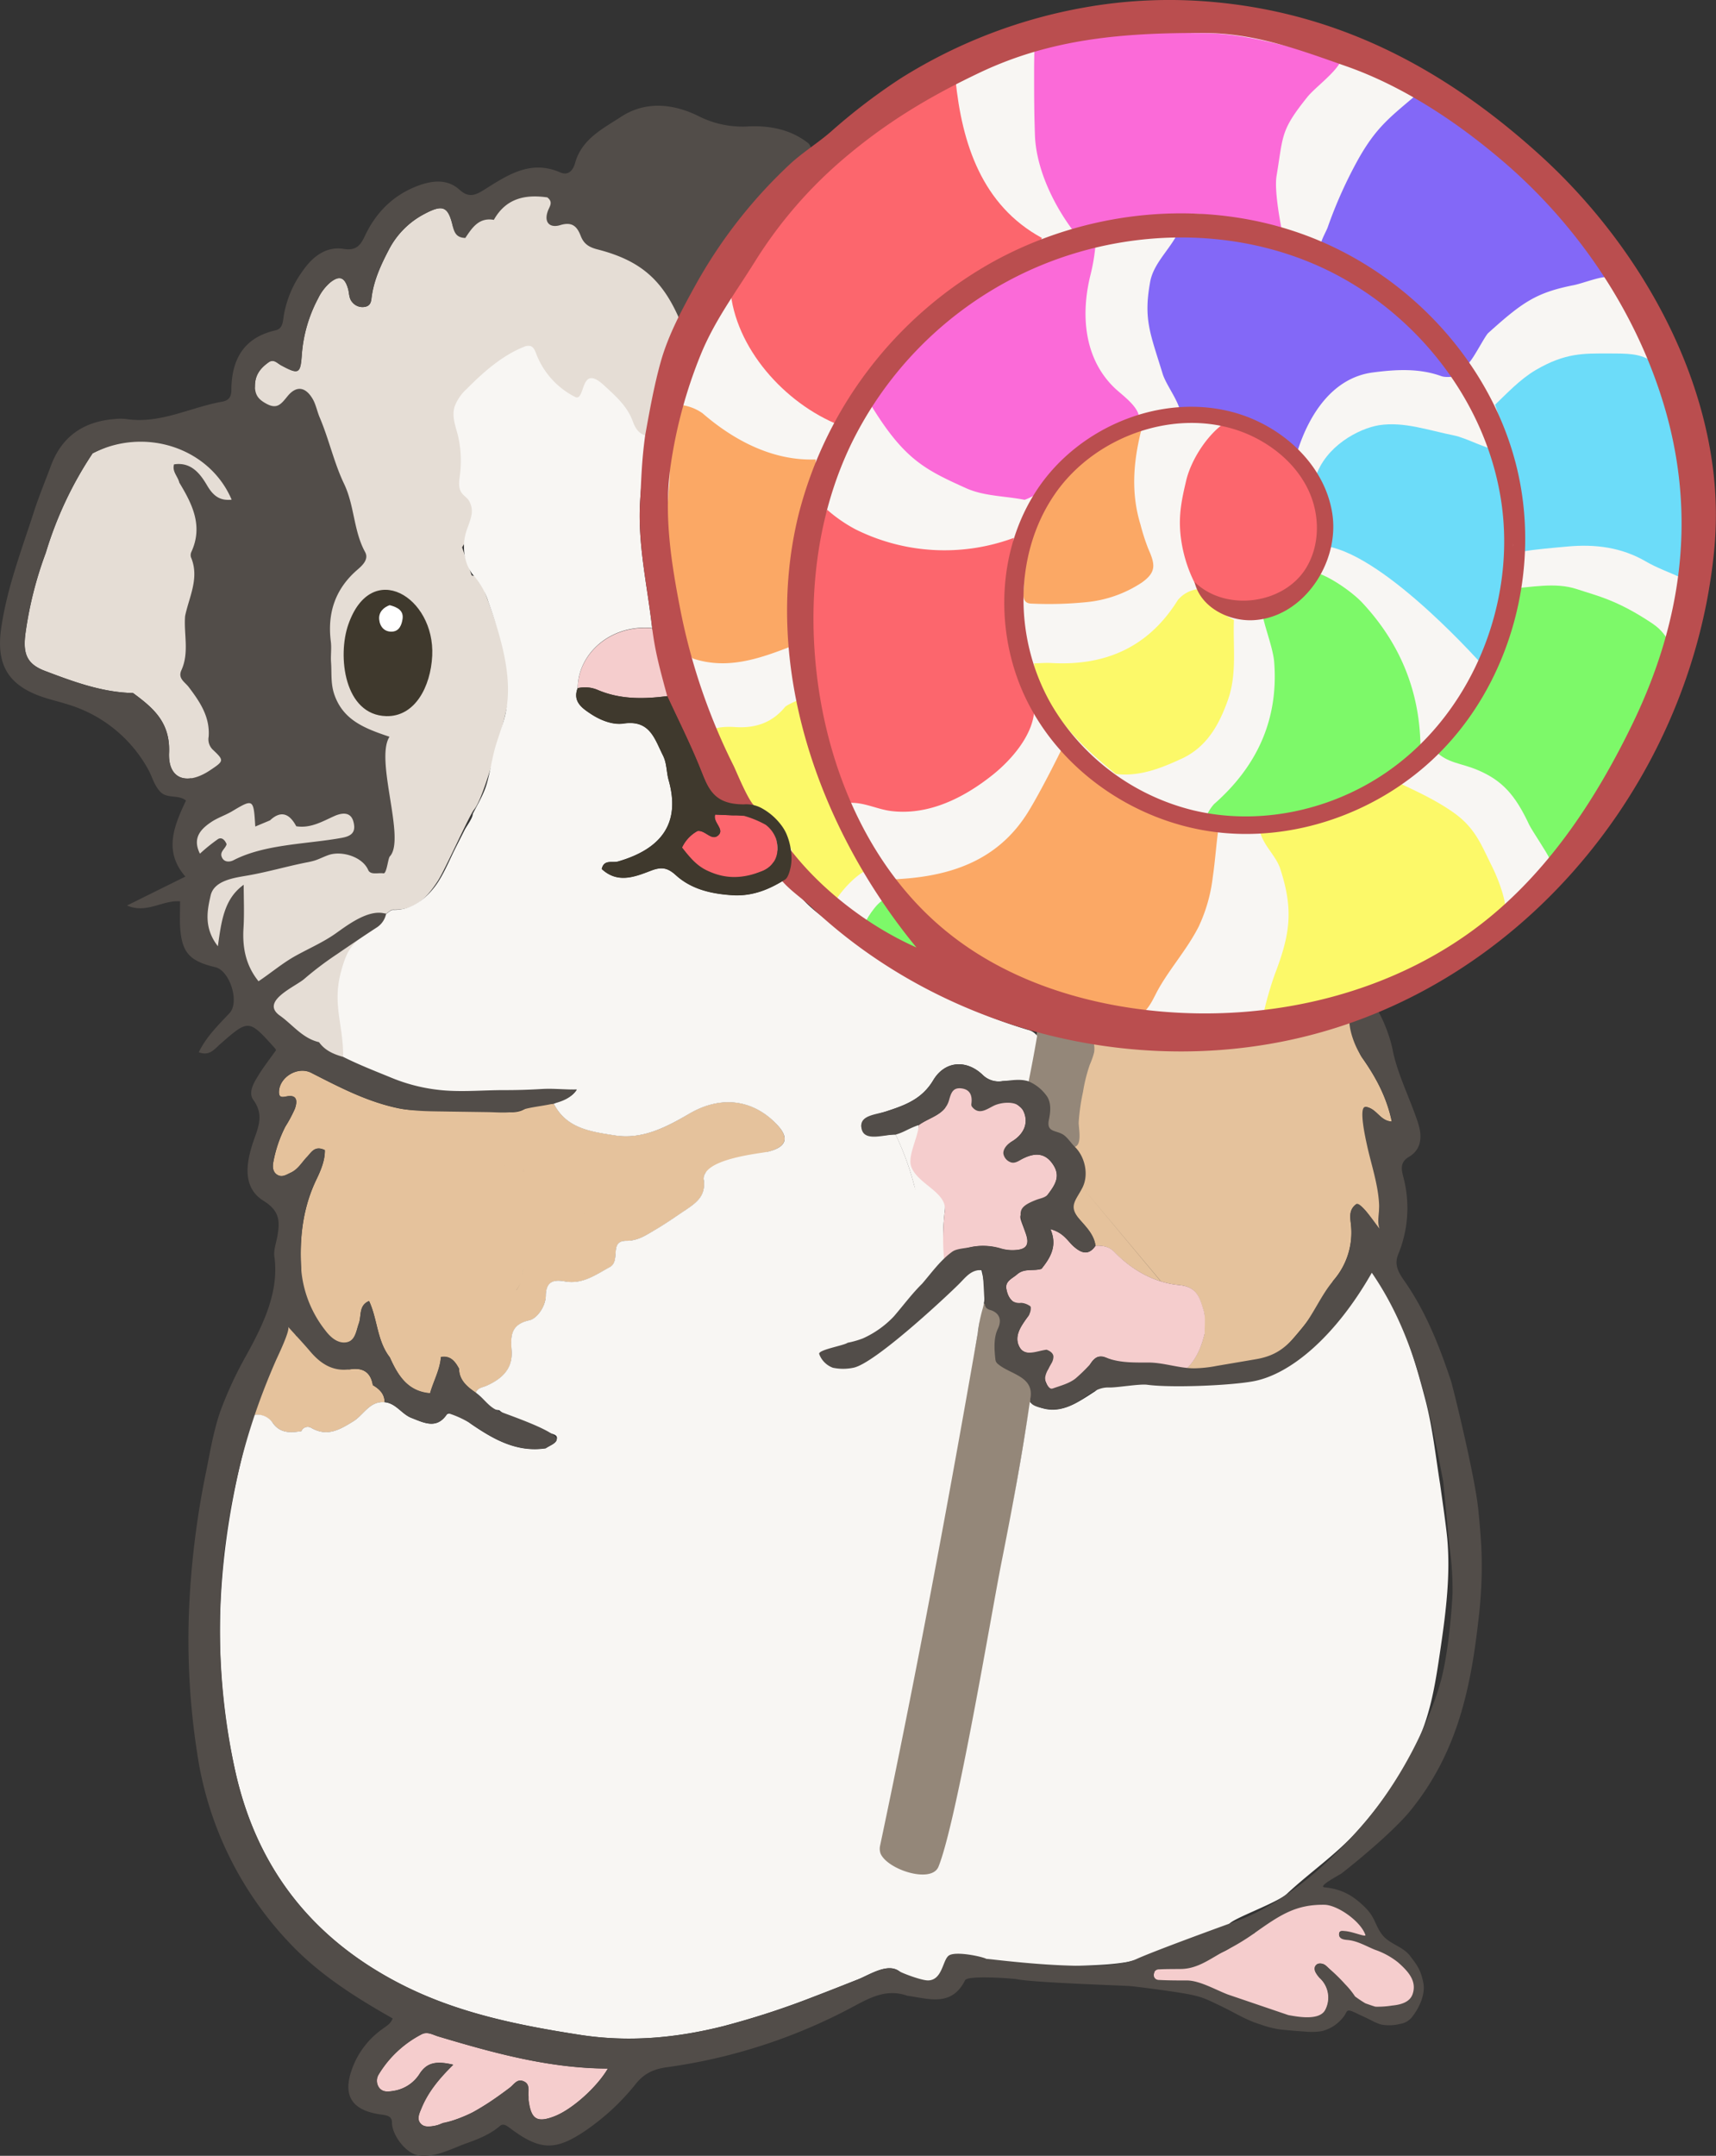 <svg id="Layer_1" data-name="Layer 1" xmlns="http://www.w3.org/2000/svg" viewBox="0 0 502.55 631.15"><rect x="0" y="0" width="502.55" height="631.15" fill="#333333" stroke="none"/><defs><style>.cls-1{fill:#f5cdcd;}.cls-2{fill:#948779;}.cls-3{fill:#e5ddd5;}.cls-4{fill:#e5c29c;}.cls-5{fill:#6b5b45;}.cls-6{fill:#f8f6f3;}.cls-7{fill:#524d49;}.cls-8{fill:#fba865;}.cls-9{fill:#fc666d;}.cls-10{fill:#7df969;}.cls-11{fill:#8368f7;}.cls-12{fill:#fb6ad8;}.cls-13{fill:#6cdcf9;}.cls-14{fill:#fcf969;}.cls-15{fill:#ba4e4f;}.cls-16{fill:#3f392d;}.cls-17{fill:#fff;}</style></defs><title>fulo</title><path class="cls-1" d="M195.4,203.81c-7,.9-13.89,1-20.5-1.87a9.53,9.53,0,0,0-5.72-.45c.12-10,9.46-18.66,21.81-17.57C193.12,190.4,196,196.72,195.4,203.81Z"/><path class="cls-2" d="M321.85,305.49c-2,8-5.6,27.64-6,33-7-3-13-11-15-16-1-5,2-16,3-21C306.34,301,319.83,304.36,321.85,305.49Z"/><path class="cls-1" d="M132.71,604.46c-4.87-1.13-7.72-.73-9.92,2.81a11,11,0,0,1-7.69,4.88c-1.36.23-2.93.42-4-.84a3.49,3.49,0,0,1-.23-4,31.71,31.71,0,0,1,12.61-11.78c1.71-.85,3.22.16,4.85.65,16.2,4.84,32.47,9.35,49.69,9.4-3.27,5.58-10.51,12-15.62,14s-6.94.94-7.65-4.87c0-.28,0-.57,0-.85-.21-1.58.6-3.6-1.39-4.49s-2.82.93-4.16,1.91a86,86,0,0,1-10.73,7.12,45.16,45.16,0,0,1-8.48,3.19c-2,.57-5.59,2.09-7.09-.2-.79-1.2-.12-2.67.44-4C125.28,612.54,128.48,608.63,132.71,604.46Z"/><path class="cls-3" d="M67.93,146.28h-.09l0,.05Z"/><path class="cls-4" d="M227.26,328.91c-7-7.17-16.27-8.22-25.37-2.9-6.77,4-13.75,7.64-21.91,6.35-6.85-1.09-14.06-1.95-17.8-9.24l-7.33.61c-2.53,2.61-5.78,1.74-8.81,1.91l-.19-.15c-2.81-.74-5-2-9.75-.9-6.45-.39-12.89,1.23-19.36-.11-9.24-1.91-17.37-6.2-25.62-10.4-3.94-2-9.33,1.29-9.42,5.62,0,1.67.88,1.59,2.18,1.33,3.34-.67,3.18,1.57,2.49,3.57a39.33,39.33,0,0,1-2.79,5.23,37.69,37.69,0,0,0-3.52,10.35c-.27,1.34-.24,2.95,1.17,3.8s2.59,0,3.91-.62c2.2-1,3.24-3,4.78-4.62,1.23-1.26,2.23-3.47,5.22-2,.06,3-1.22,6-2.48,8.6-3.92,8.16-4.93,16.72-4.48,25.57.22,4.23-1.11,12.91-1.27,20.33-.8-.88-2.15-4.71-3.06-5.72.63.7-2.58,6.08-3,7-1.29,2.85-2.17,4-3,7a84.62,84.62,0,0,1-5,8c-1.09,1.38-.38,4.25-1,6-.11.32,1.55,1,1.65.93a5.88,5.88,0,0,1,6.51,2.3c2.19,2.94,5.17,2.74,8.26,2.26a2,2,0,0,1,2.83-1c4.7,2.75,8.31.64,12.39-1.88,3-1.87,4.77-6,9.15-5.59,0-2.46-1.54-3.89-3.45-5-.63-3.82-2.93-5.2-6.63-4.64-3.16.48-2.26-7.58-.89-7.87,2.43-.52,2.69-3.47,3.43-5.52.82-2.27-.11-5.27,3-6.56,2.48,5.32,2.3,11.64,6.07,16.48,2.36,5.27,5.22,10,11.79,10.52,1-3.55,2.89-6.84,3.18-10.6,2.8-.5,4.16,1.27,5.3,3.39.05,3.46,2.41,5.32,4.92,7.06.56-1.57,2-1.55,3.28-2.13,4.27-2,7.58-4.72,7.22-10.17-.27-4-.52-7.69,5.2-8.94,2.29-.5,4.77-4.16,4.81-7.28.07-4.32,2.59-4.64,5.53-4.11,5.25.95,9-1.9,13.21-4.19,3.32-1.81-.32-7.72,4.8-7.69,3.4,0,5.71-1.58,8.41-3.17,3.16-1.84,6.1-3.91,9.11-5.93,3.35-2.24,5.71-4.17,5.23-8.59-.38-3.5,2.64-2.87,4.74-3.2.09-.49.2-1,.31-1.44,8.66-2.4,4.94-.28,7.66-.4,2.27-.2,3.9-2.81,6.07-3.35C230.51,335.74,231.22,333,227.26,328.91Zm-74.09,15.74v0Zm-5.44-4a4.56,4.56,0,0,0,0,.64A4.56,4.56,0,0,1,147.73,340.68Zm3.48,37.05a7.9,7.9,0,0,0,1.19-2.13A7.9,7.9,0,0,1,151.21,377.73Zm1.84-4.66a20.88,20.88,0,0,0,.21-2.63A20.88,20.88,0,0,1,153.05,373.07Zm.17-30a2.61,2.61,0,0,1,.22-.75A2.61,2.61,0,0,0,153.22,343.11Zm4.21.89a3.68,3.68,0,0,0,1.3,1.3,3.68,3.68,0,0,1-1.3-1.3,14,14,0,0,0-1.35-1.94A14,14,0,0,1,157.43,344ZM171,355.36c-1,.06-1.8.05-2.53.08.73,0,1.56,0,2.53-.08,3.14-.22,6.31-.28,9.49-.39C177.26,355.08,174.09,355.14,171,355.36Z"/><path class="cls-5" d="M185.57,64.42a15,15,0,0,1-2-1.27,2.4,2.4,0,0,1-.92-2.81,1.64,1.64,0,0,1,1.27-.65c1.48,0,1.51,1.23,1.63,2.26.1.79.05,1.61.07,2.41Z"/><path class="cls-5" d="M185.62,40.52c-.53,1.76-2,1.68-3.4,1.72l-.07-.07c.55-1.76,2-1.68,3.41-1.71Z"/><path class="cls-2" d="M67.87,146.34l1.21.68c-1.19,1-.87-.33-1.15-.74Z"/><path class="cls-5" d="M182.22,42.24a2,2,0,0,1-1.7,1.7l-.07-.08a2,2,0,0,1,1.7-1.69Z"/><path class="cls-5" d="M185.63,64.36l1.21.76c-1.16,1.11-1-.26-1.27-.7Z"/><polygon class="cls-5" points="181.38 56.31 181.59 56.88 181.05 56.82 181.38 56.31"/><path class="cls-4" d="M352.78,390.4c-.92,3.83-2.36,7.38-5.2,10.23-.61,1.06-1.23,2.12-1.85,3.18,2,.06,4,.17,5.93.16,2.25,0,5-2.29,5.19-.48,3,.79,3.15-2,6-2,1-2.06,3.38.11,5,0,2.39-.16,4.87.46,7.23-2.2-1.91-.78-1.49-1.62-.32-2.92,5.92-6.62,11.8-13.28,15.66-21.41-.43,0-.85.05-1.26.05.41,0,.83,0,1.26-.05a21.34,21.34,0,0,0,5.3-15.48c-.11-2.34-1.12-5.13,1.54-7,2.94,1.19,4,4.35,6.79,7.32-.64-4,.48-7.6-.24-10.79-.48-4.74.19-12.3-1-15.56-1.2-3.42-4.53-6.24-2.94-9.42,3.35.45,4.15,4.11,7.72,4.32-1.54-7.35-4.83-13.23-8.62-18.61-2.62-3.71-2.12-10.95-.16-14.29-2.51.13-8.46,2.25-11,3-15.34,4.57-36,9-43.62,9a69.53,69.53,0,0,1-11.46-.85c-2.57-.45-5.14-.91-7.72-1.35-1.52-.26-3.45-.87-4.95-.66a6.8,6.8,0,0,1,.36,3.52,22.9,22.9,0,0,1-1.25,3.57,46.93,46.93,0,0,0-2,8,59.33,59.33,0,0,0-1.26,8.88c-.07,1.56,1.12,6.61-1.19,7.2a23,23,0,0,1,2.28,11.9m0,0c-3.14,2.76-4.2,5.39-1,9.19,1.92,2.24,4.36,4.53,4.8,7.84,2,0,3.86.16,5.44,1.77,5.24,5.36,11.73,9.06,19,9.75,5.37.5,6.13,3.91,7.2,7.42.63,2.1.21,4.5.27,6.77"/><path class="cls-1" d="M410.85,574.49c-3.58-3.19-6.91-4.73-11-7-.84-.07-4.18.18-5,0-1.05-.23-2.84.22-2.68-1.36.21-2,3.34.44,4.68.36.48-.16,4.52.85,5,1,1-4.23-4.81-8.63-7-9-2.49-3.19-10-3-15-2a17.11,17.11,0,0,0-12.56,9.56c-3.39.68-5.47,3.54-8.39,5.05-4.16,2.14-16.06,5.26-21,5.39.55,1.12-.54,1.88,0,3,4.63.79,33.84,9.26,37,11,1.89,1,2.45,1.25,4,1,.56,0,3.45,0,4,0,2.67-.2,3.81-.16,5.32-3.09a7.79,7.79,0,0,0-1.67-9.32,7.72,7.72,0,0,1-1-1.31c-.7-1.07-.7-2.24.45-2.83a2.57,2.57,0,0,1,2.24.47c4.74,4,3.55,11.67,9.69,12.08,1.46.1,2.24.52,5,1,.58,0,4.43,0,5,0s3.45-1,4-1c3-.22,2.73-.42,4-4C417.26,579.54,413.6,576.93,410.85,574.49Z"/><path class="cls-6" d="M262.29,332.19c1.87-1.91,4-3.19,6.81-2.81-.27,3.64,2.24,6.27,3.31,9.4,1.77,5.14,4.92,10.23,4.31,15.64a64.55,64.55,0,0,0-.23,14.23l-.44-.33.39.39-3.81-.44c-4.64-6.4-2.94-14.3-4.94-21.37A82.2,82.2,0,0,0,262.29,332.19Z"/><path class="cls-3" d="M163.85,56.49c-12-4-30.68,12.06-31.25,9.62-1.37-5.79-3-6.27-8.24-3.5a24.45,24.45,0,0,0-10.48,10.51c-2.35,4.49-4.46,9.06-5.07,14.17-.13,1.16-.4,2.21-1.77,2.51a3.82,3.82,0,0,1-3.8-1.27c-1.08-1.13-.93-2.58-1.29-3.91-1-3.54-2.55-4.11-5.21-2a14.21,14.21,0,0,0-3.56,4.65,41.42,41.42,0,0,0-4.82,16.81c-.41,5.31-1,5.58-6,2.86-1.22-.65-2.21-2-3.71-.91-2.37,1.7-4,3.68-4,7,0,1.38-.78,2.46-9.78,9.46-17,3-30.13,6.33-37.75,10.24a109.17,109.17,0,0,0-13.7,29.1,110.08,110.08,0,0,0-5.92,23.34c-.82,5.94.13,9.16,5.66,11.25,8.32,3.15,16.71,6.28,25.81,6.48,5.91,4.35,10.92,8.56,10.55,17.48-.24,5.54,2.49,8.06,6.49,7.46.17,5.37.35,11.81-.14,12.65-1.18,2,3.6,13.45,3,20-1,11,3.35,10.48,1,12-.46,2.26,15.46,18.74,15,21,1.88,2.1,23.33,16.93,26,18,5.47-1.78,11.09-36.08,17-40,2-.75-7.06-4.69-4.83-3.95.7-.43,1.41-1.25,2.08-1.23,6.38.25,9.91-3.48,13.1-8.4,2-3,9.16-19.12,10.69-21,3.6-4.47,10.72-33.25,10.46-34.84a19.91,19.91,0,0,0,.32-4.63c-2.27-9.69-5.83-19-9.24-28.3-.16-.44-1.51-.46-2.31-.67-.94-2.74-1.87-5.49-2.81-8.23,13.54-21.72,7.86-23.91,5.54-28.72-.62-1.29-3.52-14.27-2-15,2-.94,50,14.61,50,13l14-41C193.85,73.49,161.6,60.86,163.85,56.49Z"/><path class="cls-2" d="M302.85,403.49c-2.43,16.8-23.32,135.73-24,138-1.42.66-2,3.71-2,5l-2,1a43,43,0,0,1-4,3c-4.43,2.72-12.76-1.31-15-6a11,11,0,0,1,0-4c2.1-9.89,5.18-20.2,7.25-30,2.29-10.85,11.81-64.17,13.75-78,2-14.43,7-27.75,9.5-42.12.45-2.57.67-6.49,1.5-8.88,2.9,1,6.83,4.24,5,8C291.35,392.6,303.46,399.31,302.85,403.49Z"/><path class="cls-6" d="M423.85,450.49c-.36-4-2-15.16-2.06-15.72-1.35-8.39-2.2-16.72-4.34-24.93-3.36-12.86-7.72-27.36-15.81-39.14-8.79,9.79-11.79,16.79-20.44,26.34a6.52,6.52,0,0,1-6.12,2.25c-2.36,2.66-5.39,4.65-7.77,4.81-1.62.11-2.48-2.67-3.46-.61-2.85,0-4,.79-7,0-.22-1.81-2.94.48-5.19.48-2,0-4-.1-5.93-.16a105.47,105.47,0,0,1-17.88-2.32c-2.5-.55-5.54,5-7.48,6.06-5.82,3.77-11.61,7.79-18.78,2.92-2.29,15.82-5.23,31.54-8.35,47.22-2.94,14.81-13,75.41-18.39,88.8-2,5-14.68,1-16.92-3.71a4.19,4.19,0,0,1-.18-2.46c10.54-49.78,19.85-99.83,28.6-150a44,44,0,0,1,1.44-7.19c1.06-3.69.53-7.62-.36-11.27-3.58-.24-7.4-2.31-6.58-3.42-4.63-6.4-11.16-14.52-13.16-21.59a82.2,82.2,0,0,0-5.4-14.71c-3.53-.05-7.47,1.75-10.09-2.48,1.5-2.92,4.66-3.4,7.52-4.35,5.35-1.76,10.28-3.53,13.58-9.06,3.39-5.68,9.63-6.12,14.39-1.65a6.68,6.68,0,0,0,5.94,1.9,74.57,74.57,0,0,1,7.62.09c.89-4.43,1.6-8.15,2.49-13.32a4.62,4.62,0,0,0-2.72-1.77c-20.14-6.09-38.26-16.09-54.75-29-5.43-4.24-11.6-7.95-14.86-14.52a9.66,9.66,0,0,1-1.48-.53c-4.75,3-9.68,5-15.53,4.6-6.12-.4-11.9-1.73-16.45-5.84-2.51-2.27-4.3-2.49-7.38-1.31-4.66,1.79-9.7,3.8-14.34-.51.64-2.9,3.13-1.72,4.8-2.2,12.45-3.62,18.38-11,14.81-23.74-.69-2.43-.51-5-1.7-7.34-2.46-4.88-3.82-10.46-11.55-9.31-3.13.46-6.73-.94-9.62-2.86-2.61-1.73-5.29-3.63-3.79-7.52.12-10,9.46-18.66,21.81-17.57-1.38-12.31-4.27-24.44-3.53-37,.38-6.48,1.39-12.43,1.48-19.39-2.13-.66-3-2.39-3.69-4.29-1.66-4.39-5.13-7.39-8.44-10.43-7.14-6.58-5.21,5.07-8.43,3.45a23.62,23.62,0,0,1-11.33-12.58c-.35-.92-.76-2-1.69-2.3a3,3,0,0,0-2,.27c-6.36,2.54-11.86,7.43-16.62,12.23a13.23,13.23,0,0,0-3.6,5.22c-.9,3,.3,5.73,1,8.59A32.3,32.3,0,0,1,134.7,139c-.22,1.75-.55,3.68.41,5.16.57.87,1.51,1.44,2.13,2.28a6,6,0,0,1,.72,4.87c-.37,1.65-1.11,3.2-1.57,4.83-1.1,4-.47,9.07,2.26,12.29a21.34,21.34,0,0,1,4.43,7.94c1.27,3.52,2.46,7.08,3.43,10.69,1.87,7,3.09,14.46,1.58,21.64-.81,3.85-2.42,7.49-3.38,11.31-.77,3.07-1.24,6.21-2.1,9.26-.91,3.25-2.63,6-4.15,9,0,1.23-1.79,3.54-2.36,4.66l-2.53,5c-1.7,3.34-3.17,7-5.19,10.17-2.91,4.53-7.64,8.5-13.28,8.28-.67,0-1.38.8-2.08,1.23a6.22,6.22,0,0,1-2.77,4c-6.31,4.12-8.18,4.63-10.4,12.94-2.58,9.71.75,15.44.64,24.94,6.79,3.41,13.39,10.06,21.36,10.06,2,0,5,1,7,1h6c7.39-.14,12.67-1.13,20,0A60.92,60.92,0,0,1,168.92,319c-1.62,2.66-4.5,2.9-6.74,4.16,3.74,7.29,10.95,8.15,17.8,9.24,8.16,1.29,15.14-2.39,21.91-6.35,9.1-5.32,18.36-4.27,25.37,2.9,4,4.06,3.25,6.83-2.34,8.23-1.89.47-15.75,1.7-18.38,6.31a1.86,1.86,0,0,0-.31.63c-.21.47-.2,1.37-.1,1.35a.31.31,0,0,0,0,.1c.48,4.42-1.88,6.35-5.23,8.59-3,2-5.95,4.09-9.11,5.93-2.7,1.59-5,3.19-8.41,3.17-5.12,0-1.48,5.88-4.8,7.69-4.19,2.29-8,5.14-13.21,4.19-2.94-.53-5.46-.21-5.53,4.11,0,3.12-2.52,6.78-4.81,7.28-5.72,1.25-5.47,4.95-5.2,8.94.36,5.45-3,8.22-7.22,10.17-1.25.58-2.72.56-3.28,2.13,1.77,2.42,3.53,4.84,6.89,5.09,4.14,3.55,9.61,4.17,14.31,6.48,1.2.6,3.14.51,2.44,2.37-.39,1-2.06,1.56-3.16,2.32-8.38,1.25-15.13-2.55-21.66-7-2.21-1.52-3.86-4.35-7.25-3-3,4.52-6.73,2.52-10.39,1.1-2.88-1.11-4.53-4.31-7.88-4.61-4.38-.4-6.13,3.72-9.15,5.59-4.08,2.52-7.69,4.63-12.39,1.88a2,2,0,0,0-2.83,1c-3.09.48-6.07.68-8.26-2.26a5.54,5.54,0,0,0-6.56-2.25A3.18,3.18,0,0,1,73.1,416a11.66,11.66,0,0,1-.15,2.52c-9.21,33.27-11.67,66.77-3.89,100.73,6.5,28.37,23,48.79,48.71,61.83,16.34,8.29,34,11.84,52,14.64,14.33,2.23,28.26.94,42.07-2.54a238.5,238.5,0,0,0,26.44-8.61c4.34-1.65,8.65-3.37,13-5.08,3.68-1.47,10-5.81,13.22-1.2a4,4,0,0,0,1.2,1.42,2.54,2.54,0,0,0,.9.23c2.24.27,5.5.52,7.58-.52a5.16,5.16,0,0,0,2.3-3c.44-1.15.65-2.83,1.8-3.49a3.63,3.63,0,0,1,2.54-.24c3.16.64,6.31,1.36,9.51,1.84a121.79,121.79,0,0,0,16.85,1c5.74.07,11.5,0,17.23-.43,1.83-.15,3.66-.35,5.47-.65,6-1,25.39-8.4,30-11,.48-1.57,14.09-6.28,17-9,6.92-6.45,14.62-11.63,21-18.78a112.89,112.89,0,0,0,16.57-24.34c4.62-9.16,6-19,7.5-29.16C423.46,471.79,424.8,461.09,423.85,450.49Z"/><path class="cls-1" d="M308.58,341.25c-2.15-3.5-5-3.9-8.53-2.29-.39.18-.79.34-1.2.49-1.57-2.3-3.36-4.76-2.77-5.1,3.82-2.18,5.32-5.68,3.56-9.19-1.6-3.18-14.91-8-17.79-8.67-2.23-.51-2.76,5.38-5,2-1.87,1.28-1.38,3.47,0,5.78-1.86,2.49-5.28,3.28-7.75,5.11-.27,3.64-3.32,9-2.25,12.11,1.77,5.14,10.48,7.52,9.87,12.93a64.55,64.55,0,0,0-.23,14.23c5.1-3.53,10.58-4.89,16.69-3.06a12,12,0,0,0,4.17.42c3.36-.23,4.19-1.71,3-5-2.06-5.92-2.86-5.37,3-7.65,1.34-.53,2.76-2.62,3.63-3.8C308.85,347.05,310.61,344.54,308.58,341.25Z"/><path class="cls-1" d="M352.51,383.63c-1.07-3.51-1.83-6.92-7.2-7.42-7.3-.69-13.79-4.39-19-9.75-1.58-1.61-3.43-1.8-5.44-1.77-1.95,2.86-4,2.31-6.29.35-1.87-1.59-3-4.12-6.94-5.18,2.1,4.89,0,8.35-2.62,11.62-2.33.75-5-.26-7.13,1.61-1.41,1.24-3.66,2-3.13,4.4.47,2.16,1.43,4.24,4.27,4.23a8.1,8.1,0,0,1,2.43,1.13l-.08,2.13c-2.07,2.93-4.81,6.18-2.65,9.65,1.38,2.24,4.81,1.5,7.76,1.05a3.32,3.32,0,0,1,1.25,1.73c-.63,1.23-.09,2.6-.94,3.66-1.2,1.51-1,2.56-.16,4.3,1.47,2.91,5.24,1.44,6.24,1.12,2.26-.72,4.29-3.2,5.52-5.84l.23,0c1-2.22,2.58-4.32,5.1-3.24,7.72,3.3,15.15,3.11,23.88,3.25,2.84-2.85,4.28-6.4,5.2-10.23C352.72,388.13,353.14,385.73,352.51,383.63Z"/><path class="cls-7" d="M392.94,548.44c5.68-4.43,15.7-12.87,20.24-18.5,13.18-16.33,17.41-34.49,19.75-55.31a128.31,128.31,0,0,0,.88-22q-.33-5.52-.91-11c-1.06-9.88-7.3-35.27-8-37.46-3.42-10.24-7.37-20.23-13.6-29.15-1.7-2.42-3.09-4.72-1.81-7.82A35.47,35.47,0,0,0,411,344.65c-.5-2-1.18-4.33,1.59-5.94,3.87-2.27,3.89-6.21,2.73-9.84-2.17-6.78-6.08-14.43-7.44-21.38-.8-4.11-3.2-10.59-6-14-3-.23-4.76-1.44-6,2-2,3.34.54,10.58,3.16,14.29,3.79,5.38,7.08,11.26,8.62,18.61-3.57-.21-4.37-3.87-7.72-4.32-2.23-.29.11,9.82.31,10.78,1.27,6,3.44,12,3.65,18.18.07,2.09-.73,5,.22,6.84-.67-.7-5.62-8.18-6.83-7.35-2.66,1.83-1.65,4.62-1.54,7a21.34,21.34,0,0,1-5.3,15.48c-3.54,4.13-5.8,9.83-9.37,14.17-4,4.89-6.9,7.69-13.36,8.78l-11.3,1.92a37.45,37.45,0,0,1-6.83.73c-4.5-.06-8.81-1.69-13.32-1.7-4,0-7.89.12-11.77-1.2a5.17,5.17,0,0,0-2.82-.46c-1.32.31-1.91,1.71-2.79,2.57a48.6,48.6,0,0,1-3.94,3.79c-1.82,1.42-4.27,2.07-6.42,2.82a1.62,1.62,0,0,1-.72.13A1.38,1.38,0,0,1,307,406c-2-2.32-.3-4.61.88-6.78a4,4,0,0,0,.63-2c0-1.09-1.1-1.75-2-2.07-2.69.3-6.18,2.08-7.81-.55-1.28-2.05-.78-4.29.36-6.27a25.07,25.07,0,0,1,1.77-2.66,4,4,0,0,0,1.05-2.84.79.79,0,0,0-.1-.34.88.88,0,0,0-.34-.26,5,5,0,0,0-2.4-.8,3.87,3.87,0,0,1-2.46-.47,5.71,5.71,0,0,1-1.85-3.5c-.53-2.36,1.72-3.16,3.13-4.4,2.1-1.87,4.8-.86,7.13-1.61,2.64-3.27,4.72-6.73,2.62-11.62,4,1.06,5.07,3.59,6.94,5.18,2.29,2,4.34,2.51,6.29-.35-.44-3.31-2.88-5.6-4.8-7.84-3.24-3.8-.87-5.43,1-9.19s.71-9-2.28-11.9c-1.1-1.08-1.66-2.08-2.87-3.16-2.18-1.92-5.58-.67-4.69-4.83.51-2.43.74-5.24-.92-7.23a12.39,12.39,0,0,0-5-3.9c-2.39-.85-5.1-.3-7.62-.09a6.68,6.68,0,0,1-5.94-1.9c-4.76-4.47-11-4-14.39,1.65-3.3,5.53-8.23,7.3-13.58,9.06-2.86.95-7.65,1.06-7.52,4.35.2,5,6.56,2.43,10.09,2.48,2.56-.7,3.56-1.7,6.81-2.81,3.07-2.27,7.58-2.94,8.8-7.23.6-2.12,1.11-3.8,3.67-3.47s3.17,2.16,2.89,4.43a1.69,1.69,0,0,0,0,.55,1.2,1.2,0,0,0,.29.53c2,2.36,4.27.52,6.37-.49,1.95-.93,6.93-1.72,8.53,1.46,1.76,3.51.26,7-3.56,9.19-1.06.61-2.38,2-2.27,3.42a3.27,3.27,0,0,0,2.36,2.6c1.33.34,2.63-.83,3.88-1.41,3.51-1.61,6.38-1.21,8.53,2.29,2,3.29.27,5.8-1.57,8.28-.87,1.18-2.29,1.27-3.63,1.8-5.85,2.28-5.05,3.73-3,9.65,1.15,3.32.32,4.8-3,5a12,12,0,0,1-4.17-.42,18.09,18.09,0,0,0-9.18-.38c-1.47.33-3.91.4-5.15,1.28-3.47,2.47-6.1,6.19-8.86,9.39-3,2.95-5.55,6.41-8.28,9.57a28.53,28.53,0,0,1-9.06,6.44,26.13,26.13,0,0,1-4.48,1.28c-1.06.83-8.81,2.07-8.32,3.32a6.74,6.74,0,0,0,4,4,14.72,14.72,0,0,0,6,0c6.29-1.21,27.63-21.2,31-24.59,2-2,3.51-4.17,6.67-4,.41,0,.6,9.21.86,10.19a2.14,2.14,0,0,0,.37.86,2.88,2.88,0,0,0,1.34.67c2.67.92,3.25,3,2.08,5.45-1.26,2.59-1.06,6-.74,8.83a2.52,2.52,0,0,0,.19.82,2.43,2.43,0,0,0,.71.79c3.53,2.91,10.29,3.51,9.41,9.67a2.77,2.77,0,0,0,0,1.4c.62,1.46,4.63,2,6,2.1a13.52,13.52,0,0,0,6.09-1.3c3.79-1.63,6.53-5.27,10.9-5.11,2.24.08,8.94-1.1,11.16-.8,7,.95,24.18.24,31-1,11-2,24.2-13.2,34.79-31.79,8.09,11.78,12.45,24.28,15.81,37.14,2.05,7.84,3.53,15.81,5.07,23.76.11.59,1.49,15.83,1.93,19.6a94.69,94.69,0,0,1,.84,13.15C425,475,423.69,485.72,422,492c-3.14,11.39-11.08,28.6-23,42.32-10,11.49-23.11,23.19-37.11,28.19-5,1.78-24.19,8.8-29,11-10.25,4.69-44.57-.31-44,0-.79-.58-8.93-2.41-11-1-1.84,1.26-1.85,7.12-6,7.29-1.9.08-7.82-2.17-8.83-2.83-3.31-2.18-8.24,1.13-11.39,2.39-4.31,1.72-8.62,3.43-13,5.09a242.12,242.12,0,0,1-26.79,8.74c-13.81,3.48-27.74,4.77-42.07,2.54-18-2.8-35.67-6.35-52-14.64C92,568,75.56,547.61,69.06,519.24a196.48,196.48,0,0,1,0-85A186.32,186.32,0,0,1,76.09,410q2.18-5.93,4.72-11.72c.49-1.12,4.33-9,3.55-9.85,2.5,2.78,4.55,4.94,6.47,7.21,3.09,3.65,6.72,6,11.73,5.22,3.7-.56,6,.82,6.63,4.64,1.91,1.15,3.44,2.58,3.45,5,3.35.3,5,3.5,7.88,4.61,3.66,1.42,7.37,3.42,10.39-1.1,0-.12.06-.22.09-.34a28,28,0,0,1,7.16,3.3c6.53,4.46,13.28,8.26,21.66,7,1.1-.76,2.77-1.3,3.16-2.32.94-2.49-15.41-7.79-17.37-8.73-2.77-1.32-3.89-3.55-6.27-5.21s-4.87-3.6-4.92-7.06c-1.14-2.12-2.5-3.89-5.3-3.39-.29,3.76-2.19,7.05-3.18,10.6-6.57-.54-9.43-5.25-11.79-10.52-3.77-4.84-3.59-11.16-6.07-16.48-3.09,1.29-2.16,4.29-3,6.56-.74,2.05-1,5-3.43,5.52-2.62.56-4.82-1.39-6.35-3.41a33.28,33.28,0,0,1-7.14-18.67c-.45-8.85.56-17.41,4.48-25.57,1.26-2.63,2.54-5.57,2.48-8.6-3-1.44-4,.77-5.22,2-1.54,1.59-2.58,3.6-4.78,4.62-1.32.61-2.52,1.45-3.91.62s-1.44-2.46-1.17-3.8a37.69,37.69,0,0,1,3.52-10.35,39.33,39.33,0,0,0,2.79-5.23c.69-2,.85-4.24-2.49-3.57-1.3.26-2.22.34-2.18-1.33.09-4.33,5.48-7.62,9.42-5.62,8.25,4.2,16.38,8.49,25.62,10.4,4.83,1,9.78.9,14.69,1l11.3.16c3.34.05,6.87.47,10.09-.62,4.94-1.68,13-1,16.1-6-3.38.06-6.82-.35-10.18-.15-3.76.23-7.44.34-11.21.33-5.66,0-11.32.52-17,.12A51.1,51.1,0,0,1,115,315.68c-4.86-2-9.77-3.89-14.47-6.25-2.77-.77-5.35-1.85-7.1-4.32C88.59,304,85.72,300,82,297.36c-6-4.21,4.52-8.49,7.14-10.79a96,96,0,0,1,9.39-7.11c3.9-2.67,7.81-5.33,11.77-7.91a6.22,6.22,0,0,0,2.77-4c-4.88-1.62-11.11,3.15-14.74,5.72s-7.81,4.38-11.73,6.55-7.19,5-10.89,7.46c-3.7-4.58-4.76-9.81-4.4-15.56.26-4.21.06-8.46.06-12.69l0,0c-5.67,4.07-6.52,10.41-7.56,18-4.22-5.42-3.1-10.59-2.13-14.82,1-4.58,7.29-5.25,11-5.92,5.74-1,11.39-2.67,17.12-3.8a22.79,22.79,0,0,0,2.28-.53c1.45-.45,2.8-1.19,4.25-1.67,3.8-1.26,9.8.53,11.5,4.41.7,1.59,3,.72,4.55,1,.94-.2,1.24-4.42,1.81-5,4.69-5.06-4.47-28.26-.12-35-7.28-2.45-13.71-4.87-16.25-12.65-1-3.15-.64-6.14-.87-9.19-.14-2,.19-4-.06-6-1.07-8.46,1.33-15.54,7.87-21.14,1.54-1.32,3.28-3.07,2.17-5.09-3.42-6.24-3.07-13.5-6.17-20-2.93-6.11-4.41-13-7.12-19.38-.77-1.8-1.11-3.82-2.09-5.48-2.06-3.5-4.75-4-7.39-.71-1.84,2.25-3,3.82-6.07,2.18-2.19-1.18-3.4-2.38-3.42-5.14,0-3.33,1.62-5.31,4-7,1.5-1.07,2.49.26,3.71.91,5.08,2.72,5.62,2.45,6-2.86a41.42,41.42,0,0,1,4.82-16.81,14.21,14.21,0,0,1,3.56-4.65c2.66-2.1,4.25-1.53,5.21,2,.36,1.33.21,2.78,1.29,3.91A3.82,3.82,0,0,0,107,89.8c1.37-.3,1.64-1.35,1.77-2.51.61-5.11,2.72-9.68,5.07-14.17a24.45,24.45,0,0,1,10.48-10.51c5.26-2.77,6.87-2.29,8.24,3.5.57,2.44,1.42,3.46,3.71,3.56,2-3,4-6.08,8.36-5.3,3.56-6.36,9.24-7.5,15.65-6.58,1.77,1.36.72,2.56.23,3.82-1.37,3.53.52,5.23,3.56,4.3,3.56-1.09,4.95.45,6,3.16.9,2.33,2.4,3.3,4.88,3.94,13.16,3.37,19.7,9.41,24.87,22.48,1.09-.15.1-2,.7-3.19,3-5.85,6-11.73,9-17.6-.15-.83.2-.09,4.3-5.21s6.36-5.13,9-11c3.45-2.23,6.74-4.58,9-8,1.84-1.61.41-2.19,2-4,2.52.06,5-2,3-4.48-5.16-4.1-11.25-5.27-17.55-5a28.59,28.59,0,0,1-14.67-3c-7.37-3.67-15.54-4.53-22.76.21-5.28,3.46-11.51,6.48-13.43,13.56-.56,2-1.9,3.76-4.38,2.68-8.63-3.76-15.36.78-22.09,5-2.59,1.63-4.57,2.62-7.34.11-3.52-3.19-7.78-2.78-12-1.26C115.3,57,110.19,62.05,106.9,69c-1.32,2.8-2.55,4.46-6.25,3.87-5.37-.86-9.32,2.53-12.08,6.55a31,31,0,0,0-5.5,13.21c-.24,1.7-.33,3.62-2.38,4.08-9.28,2.12-12.85,8.45-12.93,17.37,0,1.95-.58,3.14-2.72,3.52-9.35,1.66-18.11,6.58-28.05,5.08a14.88,14.88,0,0,0-3.4,0c-9,.69-15.45,5-18.67,13.65-1.67,4.52-3.55,9-5,13.54C6.28,161.15,2,172.26.32,184.12c-1.44,10.33,2,16.33,11.64,19.76,2.66.94,5.43,1.56,8.13,2.42a40,40,0,0,1,23.22,18.8c1.25,2.17,1.74,4.67,3.58,6.65,2,2.21,5.38.78,7.58,2.62-3.69,7.74-6.51,15-.18,22.26L37.2,265.1c5.73,2.5,10.34-1.62,15.54-1.23,0,2.91-.11,5.15,0,7.37.47,7.6,2.69,10.12,10.32,11.92,4.24,1,7.19,10.24,4.15,13.46-3.34,3.54-6.8,6.92-9,11.44,3.17,1.19,4.55-.87,6.23-2.34,8.4-7.36,8.4-7.35,15.92,1a6.39,6.39,0,0,1,.5.71c-1.76,2.49-3.66,4.9-5.25,7.5-1.33,2.17-3,4.94-1.38,7.14,3.23,4.47,1.29,8.19-.17,12.51-2,6.07-3.08,13.16,3.15,17,4.84,3,4.77,6.16,4,10.46-.36,1.94-1.12,4-.86,5.85,1.46,10.27-3.32,20-8.12,28.72A113.61,113.61,0,0,0,64.59,413c-2,5.7-3,11.67-4.17,17.56a252.92,252.92,0,0,0-5,39.45,216.34,216.34,0,0,0,2.4,43.74,102,102,0,0,0,26.76,54.85C93.37,578,104,584.7,115,590.93c-.61,1.63-1.91,2.26-3,3.09a24.49,24.49,0,0,0-8.74,11.26c-3,7.88-.57,12.37,7.78,13.7,1.77.28,3.75.25,3.75,2.42,0,3.48,3.6,8.34,6.92,9.41a7.43,7.43,0,0,0,2.15.34c4.51.12,8.73-2.25,12.87-3.71,3.46-1.23,6.9-2.63,9.71-5.05,1-.85,2,0,3,.71,8.86,6.65,13.41,6.64,22.51.34a67.38,67.38,0,0,0,14.24-13.34c2.55-3.17,5.35-4.38,9.3-4.91A162.39,162.39,0,0,0,250.76,587c5-2.67,9.43-4.65,14.94-2.72,6.28.87,13,3.36,16.93-4.53.76-1.53,14.05-.53,15.22-.3,5,1,30.67,1.82,33,2s11.68,1.45,15,2c6,1,6.87,1.54,12,4,3.79,1.82,7.15,4,11.15,5.19a29.09,29.09,0,0,0,5.92,1.52c2.44.26,4.89.46,7.34.62a18.94,18.94,0,0,0,4.76-.12,11.33,11.33,0,0,0,6.82-4.73c.61-1.05.6-1.52,1.77-1.22a16.65,16.65,0,0,1,2.22,1c1.39.61,2.75,1.27,4.11,1.95a13,13,0,0,0,2.62,1.07,12.74,12.74,0,0,0,5.42-.19,5.54,5.54,0,0,0,3.85-2.42c1.82-2.4,3.67-6.29,3-9.62-.7-3.62-1.66-5-3.92-7.93l-.06-.08c-2.12-2.68-5.87-3.31-8-6s-2-5-5-8c-3.5-3.5-6.84-5.43-11.9-5.94C385.68,552.33,392.18,549,392.94,548.44ZM49.5,220.38c.37-8.92-4.64-13.13-10.55-17.48-9.1-.2-17.49-3.33-25.81-6.48-5.53-2.09-6.48-5.31-5.66-11.25a110.08,110.08,0,0,1,5.92-23.34,109.17,109.17,0,0,1,13.7-29.1c15.39-7.88,34.3-1.59,40.74,13.56-3.34.36-5.31-1-7.13-4.07-2-3.42-4.67-7.05-9.74-6.27-.63,2.11,1.13,3.53,1.54,5.34,3.79,6.26,7,12.64,3.58,20.19a2.34,2.34,0,0,0-.17,1.65c2.57,6.07-.53,11.55-1.71,17.23-.42,5.28,1.26,10.7-1.08,15.84-1.13,2.49,1.06,3.47,2.18,5,3.25,4.29,6.21,8.68,5.8,14.46a4.21,4.21,0,0,0,1.18,3.79c3.43,3.24,3.36,3.31-.92,6.16C54.66,230,49.17,228.16,49.5,220.38Zm29.58,19.79c3.33-3.11,5.79-1.82,7.68,1.73,4.18.66,7.58-1.37,11.19-3,1.85-.81,4.69-1.5,5.54,1.62s-.53,4.25-3.38,4.77c-10.08,1.86-22.48,1.78-31.7,6.54-1,.54-2.84.77-3.49-1-.57-1.55,1.12-2.38,1.44-3.68C65.91,246,65,245,63.87,245.64a50.52,50.52,0,0,0-5.32,4.29c-2.24-4.51.13-7.12,3.26-9.23,1.84-1.25,4-1.95,6-3.09,6.41-3.83,6.46-3.82,6.95,4.37m87.7,377.57c-5.25,2-6.94.94-7.65-4.87,0-.28,0-.57,0-.85-.21-1.58.6-3.6-1.39-4.49s-2.82.93-4.16,1.91c-5.91,4.31-11.78,8.78-19.24,10.2-.81.16-1.56.73-2.38.85-1.66.24-3.6.71-4.68-.94-.79-1.2-.12-2.67.44-4,1.93-4.78,5.13-8.69,9.36-12.86-4.87-1.13-7.72-.73-9.92,2.81a11,11,0,0,1-7.69,4.88c-1.36.23-2.93.42-4-.84a3.49,3.49,0,0,1-.23-4,31.71,31.71,0,0,1,12.61-11.78c1.71-.85,3.22.16,4.85.65,16.2,4.84,32.47,9.35,49.69,9.4C174.79,611.15,167.55,617.58,162.44,619.55Zm225.32-61.9c3.87,0,10.75,4.85,12.09,8.84.36,1.06-7.43-2.75-7.68-.35-.15,1.52,1.28,1.72,2.47,1.82,2.86.25,5.42,1.81,8,2.86a22.32,22.32,0,0,1,6.8,3.72c2.75,2.44,5.62,5.36,4.22,9.32-.87,2.45-3.72,3.08-6,3.3a26.21,26.21,0,0,1-4.84.33c-.19,0-2.82-.92-3-1a35.53,35.53,0,0,1-3-2,23.54,23.54,0,0,0-2.9-3.58,50.2,50.2,0,0,0-5.79-5.5,2.57,2.57,0,0,0-2.24-.47c-1.15.59-1.15,1.76-.45,2.83a7.72,7.72,0,0,0,1,1.31,7.78,7.78,0,0,1,1.67,9.31c-1.68,3.29-8.13,2.05-10.82,1.56l-17.64-6c-3.5-1.31-8.23-4.09-12-4.14-2.76,0-5.52,0-8.27-.15a1.43,1.43,0,0,1-1.49-1.56,1.46,1.46,0,0,1,1.51-1.53c2.2-.12,4.41-.09,6.61-.12,5-.13,8.71-3.24,12.87-5.38a64.83,64.83,0,0,0,8.39-5.05C375,560.53,379.51,557.58,387.76,557.65Z"/><ellipse class="cls-6" cx="342.35" cy="154.49" rx="153.5" ry="148"/><path class="cls-8" d="M355.18,256.74c.7-4.75,1-9.6,1.67-14.25-14.66-3-28.17-7.47-39-18a42.63,42.63,0,0,0-7-5c-2.45,5-6.75,13.35-9.7,18.14-7.91,12.84-20,18-34.28,19.44-1.67.17-3.35.27-5,.39,3.92,8.27,10.85,14,17.71,19.41,4.68,3.68,10.53,8.49,16.3,10.62,9,3.34,28,9.71,38,10,3.44-3.14,3.77-5.28,6-9,3.5-5.84,8-11,11.14-17.16A46.81,46.81,0,0,0,355.18,256.74Z"/><path class="cls-8" d="M205.76,121a13.68,13.68,0,0,0-6.91-2.49c-4.15,7.36-2.13,15.9-2.91,24-1.31,13.5.2,24.62.91,38,.18,3.25,3.52,9.26,6,12.26,10,3.34,19.24.17,28.43-3.37.11-4.76.27-9.52.33-14.28.12-8.08,2.33-15.65,4.29-23.61,1.32-5.36,2.9-11.36,3-17C226.19,135,214.75,128.78,205.76,121Z"/><path class="cls-8" d="M334.17,170.7l.38-.26c4.14-3,3.74-5.26,1.77-9.69a60.37,60.37,0,0,1-2.31-7.16c-3-9.74-2-19.4.58-29-3.63.57-14.64,6.77-17.74,8.93A37.07,37.07,0,0,0,301.57,156a76.79,76.79,0,0,0-1.64,14.82c-.07,2.24-1.13,5.81,2.08,5.89a110,110,0,0,0,16.44-.45A35.54,35.54,0,0,0,334.17,170.7Z"/><path class="cls-9" d="M295.85,167.49a67.36,67.36,0,0,0,1-10A58.42,58.42,0,0,1,250.6,155a43.06,43.06,0,0,1-8.35-5.76,66.17,66.17,0,0,0-5.4,22.27c-.69,9.14-1.2,18.74,0,28,1.59,12.24,7.91,24,11.89,35.55,4.29-.25,8.13,1.89,12.3,2.39,8.81,1.06,18.81-1.94,29.66-10.58,5.28-4.21,11.5-11.23,12.15-18.36.72-3.82-2.44-6.52-3-10C297.9,186.28,292.62,179.4,295.85,167.49Z"/><path class="cls-9" d="M279.85,23.49c-9.38,2.41-18.82,9.11-26,15-11,9-21.79,17.12-30,29-3.71,5.39-10.13,9.44-10,17,1.36,17.36,15.9,33.58,32,40,1.47-.93,6.11-6.53,7-8,7.2-11.83,10.63-17.95,22-26,8.2-5.8,14.8-13.12,24.36-16.49,2.25-.79,4.92-1.57,5.92-4.34C287.57,60.13,281.73,42,279.85,23.49Z"/><path class="cls-9" d="M386.5,150.68c-4.33-12.87-12.64-24.43-25.65-28.19-6.33,3.08-12,11.74-13.5,18.36-1.21,5.14-2.21,9.72-1.64,15.48a41,41,0,0,0,5.14,16.16c1.95,1.1,2,2.07,4,3,13,6,27-.52,30.35-14.19C386.06,157.82,387.77,154.45,386.5,150.68Z"/><path class="cls-10" d="M483.85,182.49c-10.31-6.87-16-8-22-10-6.48-2.16-13.53-.45-20.26-.11,1.71,8.52-2.19,15.79-5.55,23-3.77,8.08-8.35,15.76-14.82,22.11-.54.53-.6,1.54-.89,2.33,3.52,3.66,7.57,3.54,12.52,5.66,7,3,10.84,7.09,15,16,1,2,5.1,7.91,6,10,2.58-.23,10.68-9.29,12-11,10.32-13.38,20.16-31.49,25-48C489.19,191.4,489.85,186.49,483.85,182.49Z"/><path class="cls-10" d="M258.85,263.49c-2,.53-5.76,6.32-6,8,4.25,4.39,11,6.32,17.62,6.85C267,273.16,264.61,266.21,258.85,263.49Z"/><path class="cls-10" d="M384.85,167.49a96.17,96.17,0,0,1-15,13c.79,3.83,3,9.47,3.31,13.34,1.31,16.86-5.06,30.57-17.63,41.6a12.87,12.87,0,0,0-1.87,2.76c7.44,3.07,14.87,1.63,22.48.51A68.25,68.25,0,0,0,416,218.45c-.22-16.23-6.06-30.23-17.05-42C396.08,173.37,389.15,168.46,384.85,167.49Z"/><path class="cls-11" d="M415.62,96.85c-20.23-18-43.56-28.66-71.3-27.46-2.51,4.37-6.59,8.17-7.48,13.12-2,11,0,15,3.64,26.88,1.08,3.53,5,8.2,5.37,12.1,11.26.52,19.48,2,29,8a44.4,44.4,0,0,0,5,3c3.41-11,10.34-21.91,22.23-23.45,6.59-.86,13.45-1.3,20,1.07,1.26.45,2.78.16,4.17.21C425.23,103.89,419.76,100.54,415.62,96.85Z"/><path class="cls-11" d="M469.54,77.91a154.36,154.36,0,0,0-29.36-32.67c-7.8-6.68-15.4-14.12-25.76-17.15-7.57,6.4-11.44,9.35-16.57,18.4a129.46,129.46,0,0,0-9,20c-.32,1-2,3.88-2,5,15.58,6,24,14,35,26,1.46,1.59,7.1,7.28,8,9,1.31-.72,4.92-8,6-9,10-9,14-11.82,25-14,2.5-.49,7.11-2.34,9.65-2.4A11.44,11.44,0,0,0,469.54,77.91Z"/><path class="cls-12" d="M382.79,15c-10-2.51-19.91-5.28-30.35-5.3-14.83,0-35.15-1.7-49.59,2.83.16,1.7,0,4,0,8,0,7.6,0,11.57.24,19,.37,10.67,6.32,22.17,12.76,30a42.31,42.31,0,0,0,7-1c9-2.82,15.8-5.64,25.11-6,9.94-.42,18.17,6.15,27.89,7-.33-1.36-2.8-13.16-2-18,2-12,1.1-13.24,9-23.1,2.43-3,8.4-7.15,10-10.9C391.18,14.48,385.71,15.7,382.79,15Z"/><path class="cls-12" d="M319.41,80.28a55.75,55.75,0,0,0,1.44-8.79c-9.92.27-19.51,6.16-27.9,11.31-3.06,1.88-6.74,3-10.1,4.69-10.56,5.37-16.6,16.33-24.51,24.74a9.93,9.93,0,0,0-3,6.82c9.53,15.44,15.53,18.44,27.58,23.87,5.32,2.39,11.43,2.27,17.15,3.41,7.76-2.82,13.88-11.54,22.79-17.83,2.87-2,7-1.6,9.61-4,3.82-3.51-3.46-8.46-5.93-10.81C317.37,105,316.46,91.94,319.41,80.28Z"/><path class="cls-13" d="M487.22,111.89c-.91-2.54-2.58-4.29-3.89-6.4-3.48-2-6.48-2-12.48-2-7,0-12.4-.24-21.07,4.83-4.61,2.7-8.56,6.94-11.93,10.17,2.59,8.43,5.13,12,5,21,.78,1.58,2.2,7.32,2,9,1.26,4-1.4,9.23,1,13,3.31-.65,9.89-1.18,13.23-1.49,8-.74,15.76.2,22.93,4.38,3.15,1.84,6.65,3.08,10,4.6.47-.68,1.3-1.33,1.36-2C494.67,148.22,493.64,129.78,487.22,111.89Z"/><path class="cls-13" d="M442.85,151.49c-.08-1.05-1.91-7-2-8-2.25-5.56,1.26-7.1-3-12-2.3.1-8.4-3.28-12-4-7.71-1.55-14.71-4.12-22-3-6,1-15.65,6.12-18.58,15.21,2.28,6.55,4.65,13.09,3.3,20.24,17.69,2.92,46.27,35.51,46.27,35.51.41-.73,1.6-6.27,2-7,0-.44,2.84-6.59,3-7,.32-7,.25-7.31,2-14,.09-1.08.91-5.92,1-7C442,156.4,442.12,155.58,442.85,151.49Z"/><path class="cls-14" d="M425.84,238c-5-3.56-10.55-6.15-16.08-8.74-12.9,6.73-26.18,12.17-41,12.54.25,5,4.76,8.22,6.17,12.53,3.94,12.12,2.94,19.12-1.68,31.16a100.67,100.67,0,0,0-3.38,12c3.79,1.23,17.41-2.56,21-3,19.26-2.35,34.71-16.55,50-28,.18-3-2-9-4-13C433.85,247.49,432.14,242.51,425.84,238Z"/><path class="cls-14" d="M229.89,207c-3.83,4.67-8.79,6.25-14.62,5.86-1.63-.11-6.51-.26-7.42,1.59,2.06,8,7.3,16.78,11,24,4.22,2,9,2,11.47,6.31l.05.29a44.44,44.44,0,0,0,3.74,8.44c4.74,5,6.06,8.3,10.74,10,1.54-2.73,6.73-8.48,10-9-9.6-15.85-16.66-31.76-20-50C233.87,204.94,230.51,206.28,229.89,207Z"/><path class="cls-14" d="M361.37,181.49c-4.43-2-6.82-5.85-10.52-9a8.92,8.92,0,0,0-5.93,3.22c-8.56,13.76-21.19,19.29-37,18.4-1.69-.09-3.39.06-5.09.1.14,2.9,1.43,5.4,2.64,7.95,4.82,10.14,12.75,17.58,21.32,24.44,7,.82,13.22-1.69,19.29-4.49,7.37-3.4,11-10,13.56-17.27C362.32,197.22,361.05,189.29,361.37,181.49Z"/><path class="cls-15" d="M501.73,137.76c-4.29-35.41-25.06-69.13-50.91-92.51-27.16-24.57-57.77-41.16-95-44.62a141.8,141.8,0,0,0-38,1.52,150.41,150.41,0,0,0-54,20.76,174,174,0,0,0-20.56,15.71c-3.82,3.3-8.2,6-11.88,9.4a143.69,143.69,0,0,0-27.45,35c-4,7.23-8.09,14.71-10.37,22.71-2,7.09-3.31,14.52-4.62,21.77-1.09,8-1.1,12.91-1.48,19.39-.74,12.56,2.15,24.69,3.53,37,.86,6.57,1.86,10.57,4.41,19.89,3.18,6.89,6.6,13.67,9.45,20.69,3.68,9.08,4,12,16.7,11.84-1.84-.31-5.84-10.39-6.73-12.17q-3.6-7.17-6.53-14.65a178.43,178.43,0,0,1-9-30.78c-2.81-14.35-5-28.51-2.8-43A138.62,138.62,0,0,1,205.14,104c4.09-10.1,10.27-18.31,16-27.5a129.45,129.45,0,0,1,25.61-29.76c12.71-10.87,25.32-18.43,40.39-25.58,21.19-10,42.24-11.56,65.3-11.51,15,0,28,4.89,41.93,9.78,16.7,5.87,32.45,16.36,45.81,27.8,22.16,18.95,39.51,44.69,47.6,73,9,31.57,4.61,62-9.5,91.3-10.36,21.48-23.68,42-42.13,57.11-26.77,21.91-62.95,30.69-97.39,27.38-22.2-2.13-44.38-9.28-61.65-23.39C255.22,254.79,243,227,239.39,199c-3-23.45-.33-47.95,10-69.24a107.77,107.77,0,0,1,45.31-47.22c27.15-14.81,61-17.46,89.54-5.48s50.68,38.87,55.37,69.45-9.06,63.63-35,80.55c-16,10.47-36.32,14.63-55,10.21a66.5,66.5,0,0,1-41.47-30.61c-11.08-18.86-11.6-44.15.86-62.12s38.22-26.24,57.91-16.74c7,3.38,13.13,8.87,16.38,15.93s3.3,15.72-.68,22.39c-6.5,10.88-23.72,13.11-32.77,4.25,1.63,7.23,9.73,11.56,17.14,11.2,14.62-.7,25.45-16.81,23.19-31.27s-14.94-25.82-29.07-29.62c-21.09-5.67-45,4.27-57.18,22.38s-12.82,42.92-3,62.43c10.4,20.66,31.79,35.11,54.73,38.07s46.85-5.33,63.78-21.08c23.16-21.54,32.42-56.39,24.42-87s-32.35-56-62.08-66.82-64-7.12-91.61,8.35a118,118,0,0,0-56.26,73.52c-10.94,44.12,5.63,91.74,34.49,126.86-14.64-6.5-29.26-17.86-38.58-30.89-8.77,8.12,2.69,14.19,7.75,19,38.7,36.59,96.94,51.13,148.29,37,58.33-16,102.17-67,113.85-125.66q1.54-7.8,2.32-15.72A107.19,107.19,0,0,0,501.73,137.76Zm-58.56,21.37c0,.26,0,.52,0,.77C443.15,159.65,443.17,159.39,443.17,159.13Z"/><path class="cls-9" d="M227.33,245.62c0-.15-.07-.29-.1-.44a7.69,7.69,0,0,0-2.17-3.76,7.78,7.78,0,0,0-2.75-1.64c-1.09-.38-2.33-1-3.46-1.29-1.52-.36-3,.27-4.55.2l-4.86-.21c-.78,2.25,2.89,4.25.91,6.07s-3.83-1.61-6.08-1.26a10.65,10.65,0,0,0-4.54,4.86c2.16,2.56,3.12,6.34,7.12,8.34,8,2,10.86.63,16-1.31a7,7,0,0,0,4.85-6.29A12.47,12.47,0,0,0,227.33,245.62Z"/><path class="cls-16" d="M230.31,244.12a12.61,12.61,0,0,0-1.35-2.33,17.9,17.9,0,0,0-6.11-5.3,9.44,9.44,0,0,0-5-1c-9,0-10.44-4.68-13-11-2.85-7-6.27-13.81-9.45-20.7-7,.9-13.89,1-20.5-1.87a9.53,9.53,0,0,0-5.72-.45c-1.5,3.89,1.18,5.79,3.79,7.52,2.89,1.92,6.49,3.32,9.62,2.86,7.73-1.15,9.09,4.43,11.55,9.31,1.19,2.35,1,4.91,1.7,7.34,3.57,12.76-2.36,20.12-14.81,23.74-1.67.48-4.16-.7-4.8,2.2,4.64,4.31,9.68,2.3,14.34.51,3.08-1.18,4.87-1,7.38,1.31,4.55,4.11,10.33,5.44,16.45,5.84,5.85.38,10.78-1.63,15.53-4.6.91-.57,1.43-2.74,1.64-3.71a13.24,13.24,0,0,0,.14-4.12A18.39,18.39,0,0,0,230.31,244.12Zm-7.47,11.06c-5.13,1.94-10,2.31-15.32-.12-3.67-1.57-5.63-4.35-7.79-6.91a10.65,10.65,0,0,1,4.54-4.86c2.25-.35,4.16,3,6.08,1.26s-1.69-3.82-.91-6.07l8.44.37a29.4,29.4,0,0,1,6.34,2.61,8.86,8.86,0,0,1,3.07,4.17C228.49,250.07,227.06,253.58,222.84,255.18Z"/><path class="cls-16" d="M126.58,192c-.46,9.11-5.08,17.84-13.43,17.66C100.75,209.34,98.8,192,102,182.86,108.73,163.45,127.43,174.75,126.58,192Z"/><path class="cls-17" d="M114.11,177.17c2.43.62,4.14,1.66,3.78,4.06-.24,1.62-.91,3.52-2.94,3.68-2.34.18-3.71-1.42-3.9-3.57S112.33,177.82,114.11,177.17Z"/></svg>